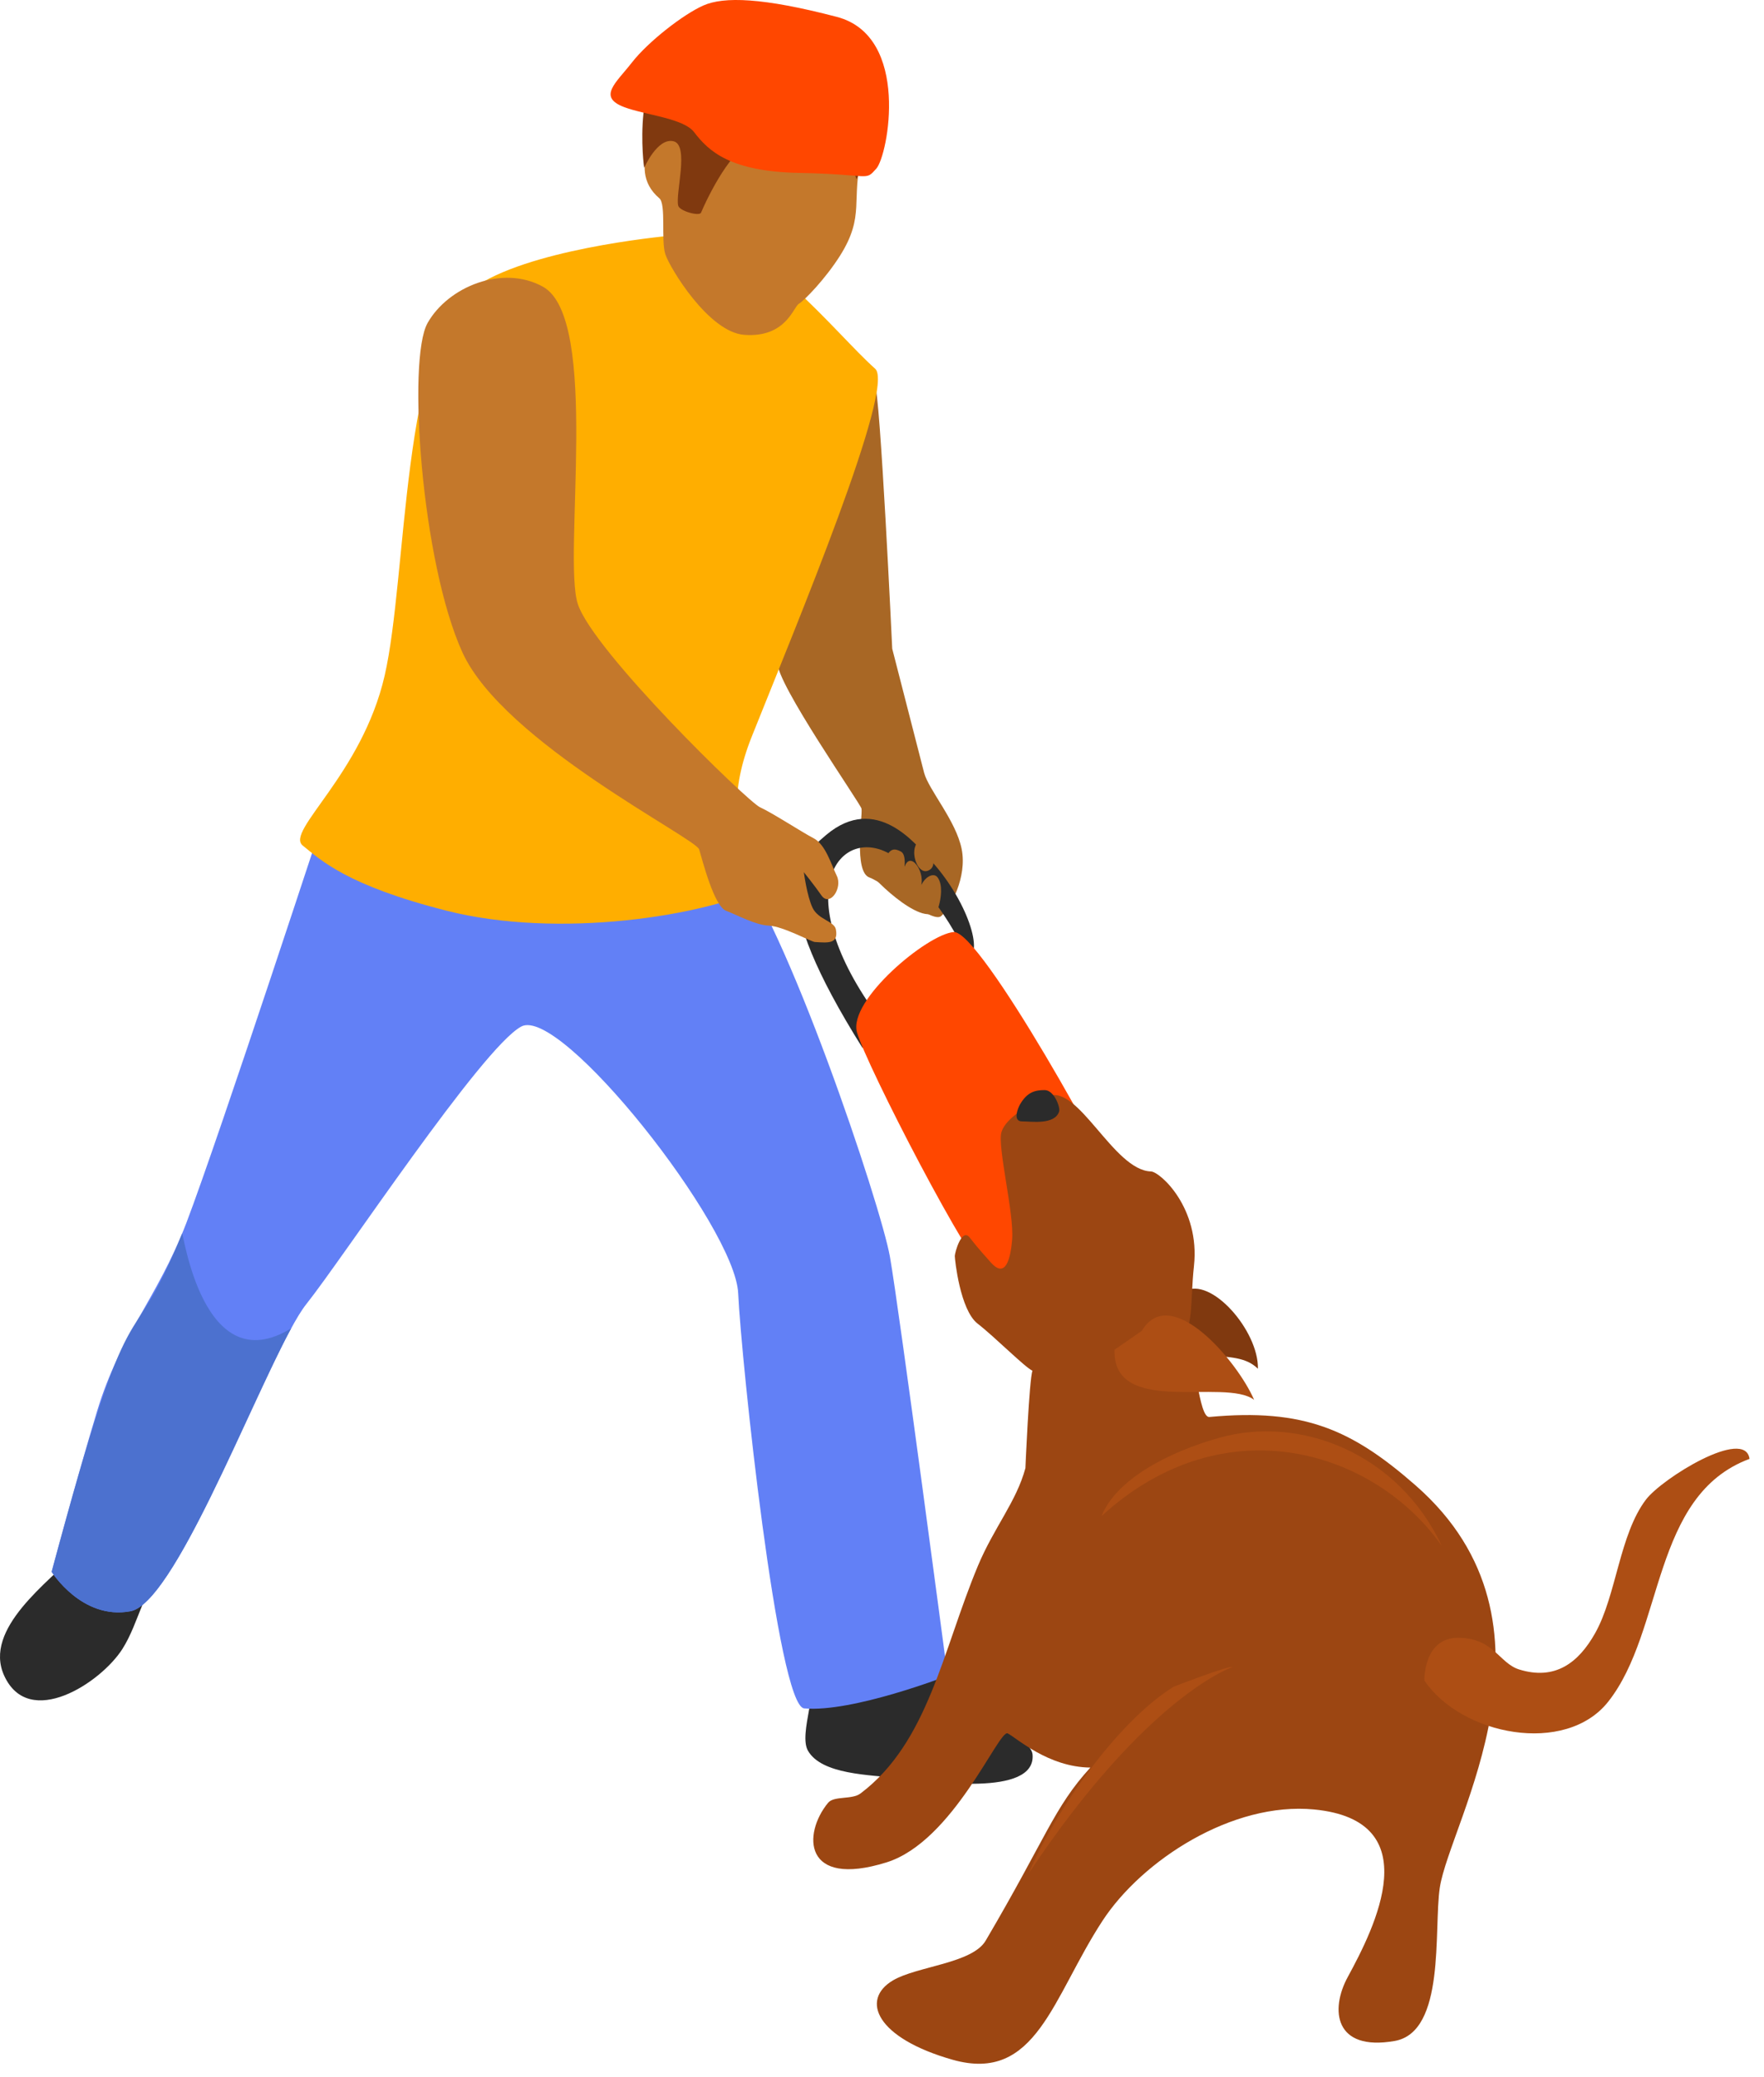 <?xml version="1.0" encoding="UTF-8" standalone="no"?><!DOCTYPE svg PUBLIC "-//W3C//DTD SVG 1.1//EN" "http://www.w3.org/Graphics/SVG/1.1/DTD/svg11.dtd"><svg width="100%" height="100%" viewBox="0 0 79 93" version="1.1" xmlns="http://www.w3.org/2000/svg" xmlns:xlink="http://www.w3.org/1999/xlink" xml:space="preserve" xmlns:serif="http://www.serif.com/" style="fill-rule:evenodd;clip-rule:evenodd;stroke-linejoin:round;stroke-miterlimit:2;"><path d="M43.068,38.016c-0.257,-1.274 -1.478,-2.65 -1.682,-3.414c-0.069,-0.257 -1.428,-5.556 -1.428,-5.556c0,0 -0.543,-11.573 -0.781,-11.844c0,0 -1.598,3.159 -2.684,6.115c-0.653,1.776 -1.564,5.487 -1.666,6.354c-0.101,0.866 3.725,6.332 3.756,6.54c0.05,0.358 -0.357,2.825 0.355,3.08c0.714,0.254 2.804,2.085 3.211,1.728c0.408,-0.357 1.172,-1.728 0.919,-3.003Z" style="fill:#a86725;fill-rule:nonzero;"/><path d="M46.243,78.564c-0.067,-0.849 -2.922,-1.902 -3.635,-2.481c-0.895,-0.726 -1.256,-2.582 -1.445,-3.383l-4.874,1.757c0.44,1.059 -0.546,3.174 -0.102,3.937c0.617,1.063 2.746,1.076 4.09,1.224c1.389,0.152 6.12,0.857 5.966,-1.054Z" style="fill:#2b2b2b;fill-rule:nonzero;"/><path d="M3.416,69.53c-1.195,1.286 -4.194,3.391 -3.227,5.502c1.111,2.424 4.333,0.315 5.295,-1.202c0.775,-1.224 0.946,-2.827 2.06,-3.802c-2.202,1.161 -4.128,-0.498 -4.128,-0.498Z" style="fill:#2b2b2b;fill-rule:nonzero;"/><path d="M42.437,75.031c0,0 -4.252,1.656 -6.422,1.464c-1.186,-0.106 -2.817,-15.599 -2.956,-18.587c-0.134,-2.994 -7.951,-12.898 -9.715,-11.944c-1.766,0.951 -8,10.393 -9.631,12.436c-1.644,2.068 -5.693,13.339 -7.87,13.744c-2.172,0.408 -3.53,-1.765 -3.53,-1.765c0,0 1.117,-4.166 2.038,-7.205c1.047,-3.442 2.671,-4.992 3.988,-8.398c1.496,-3.923 6.441,-19.025 6.441,-19.025c0,0 4.368,3.54 9.378,3.638c7.067,0.133 7.952,-1.733 8.612,-0.967c2.401,2.765 6.678,15.542 7.086,17.854c0.408,2.308 2.581,18.755 2.581,18.755Z" style="fill:#6280f6;fill-rule:nonzero;"/><path d="M13.04,59.476c-1.891,3.479 -5.276,12.31 -7.197,12.668c-2.172,0.408 -3.53,-1.765 -3.53,-1.765c3.734,-13.929 3.336,-9.011 5.842,-15.143c0.053,-0.13 0.918,6.679 4.885,4.24Z" style="fill:#4c71cf;fill-rule:nonzero;"/><path d="M30.139,10.542c-0.66,0.06 -6.576,0.646 -8.97,2.378c-3.189,2.308 -2.923,12.895 -3.942,17.329c-1.019,4.434 -4.467,6.969 -3.669,7.611c0.798,0.642 1.968,1.785 6.455,2.921c4.96,1.258 11.552,0.273 14.407,-1.155c0.543,-0.272 -2.786,-1.563 -0.747,-6.659c2.038,-5.097 6.438,-15.643 5.52,-16.458c-0.917,-0.816 -2.089,-2.196 -3.754,-3.724c-1.819,-1.671 -1.937,-2.549 -5.3,-2.243Z" style="fill:#ffae00;fill-rule:nonzero;"/><path d="M30.41,6.159c0,0 -0.917,-0.408 -1.325,0.441c-0.313,0.654 -0.374,1.589 0.442,2.277c0.314,0.265 0.068,1.903 0.272,2.514c0.204,0.612 1.94,3.486 3.534,3.602c1.867,0.136 2.191,-1.241 2.446,-1.393c0.255,-0.154 1.189,-1.121 1.835,-2.141c1.15,-1.817 0.475,-2.513 0.985,-4.484c0.27,-1.047 0.642,-3.246 -2.209,-3.976c-5.436,-1.393 -5.98,3.16 -5.98,3.16Z" style="fill:#c4782b;fill-rule:nonzero;"/><path d="M38.226,2.523c-1.022,-0.851 -4.641,-2.08 -7.645,-0.714c-2.392,1.089 -1.733,5.709 -1.733,5.709c0,0 0.592,-1.366 1.315,-1.193c0.723,0.173 0.066,2.379 0.213,2.891c0.069,0.239 0.947,0.479 1.02,0.306c0.519,-1.217 1.668,-3.237 2.343,-2.989c0.647,0.238 2.567,0.941 3.908,-0.035c0.408,-0.296 0.506,1.065 0.715,1.529c0.439,-1.042 1.29,-4.314 -0.136,-5.504Z" style="fill:#80390f;fill-rule:nonzero;"/><path d="M37.478,0.756c-3.313,-0.866 -5.063,-0.918 -5.981,-0.509c-0.916,0.407 -2.478,1.631 -3.194,2.548c-0.713,0.918 -1.563,1.546 -0.339,2.005c0.943,0.353 2.646,0.491 3.125,1.121c0.646,0.85 1.623,1.764 4.708,1.821c3.264,0.062 2.921,0.391 3.447,-0.19c0.527,-0.582 1.548,-5.929 -1.766,-6.796Z" style="fill:#ff4700;fill-rule:nonzero;"/><path d="M41.588,38.42c-0.552,-0.586 -2.344,-2.922 -4.586,-1.037c-1.394,1.173 -2.719,2.616 1.631,9.548l0.356,-1.886c-3.669,-5.351 -1.274,-8.103 0.918,-6.778c0.772,0.467 3.027,3.237 3.363,4.688c0.867,-0.152 0.051,-2.701 -1.682,-4.535Z" style="fill:#2b2b2b;fill-rule:nonzero;"/><path d="M42.709,41.733c-1.184,0.098 -4.725,3.053 -4.331,4.485c0.395,1.431 5.14,10.63 5.963,11.025c0.823,0.395 6.22,-2.286 5.912,-3.5c-0.309,-1.213 -6.359,-12.109 -7.544,-12.01Z" style="fill:#ff4700;fill-rule:nonzero;"/><path d="M53.039,57.821l-1.053,1.326c1.256,2.309 3.262,1.052 4.349,2.14c0.039,-1.692 -2.109,-4.167 -3.296,-3.466Z" style="fill:#80390f;fill-rule:nonzero;"/><path d="M63.394,66.507c-2.845,-2.49 -4.986,-3.456 -9.232,-3.061c-0.494,0.046 -0.581,-2.862 -1.135,-3.11c-0.084,-0.037 -0.174,-0.067 -0.264,-0.096c0.728,-0.786 0.524,-1.849 0.708,-3.557c0.282,-2.6 -1.52,-4.219 -1.927,-4.231c-1.678,-0.049 -3.261,-3.941 -4.62,-3.363c-0.819,0.348 -1.875,0.954 -2.073,1.597c-0.198,0.641 0.574,3.639 0.476,4.824c-0.099,1.184 -0.409,1.631 -0.952,1.019c-0.66,-0.741 -0.679,-0.781 -0.951,-1.121c-0.355,-0.444 -0.664,0.683 -0.664,0.831c0,0.148 0.234,2.415 1.02,3.026c0.786,0.61 2.124,1.962 2.459,2.11c-0.146,0.37 -0.317,4.362 -0.317,4.362c-0.402,1.498 -1.41,2.661 -2.126,4.374c-1.585,3.792 -2.221,7.898 -5.255,10.19c-0.388,0.294 -1.191,0.096 -1.458,0.423c-1.136,1.382 -1.125,3.831 2.616,2.666c3.01,-0.938 5.035,-5.974 5.43,-5.776c0.394,0.197 1.807,1.511 3.703,1.53c-1.629,1.777 -1.977,3.141 -4.69,7.751c-0.602,1.02 -3.074,1.143 -4.148,1.776c-1.477,0.872 -0.747,2.586 2.667,3.555c3.75,1.063 4.471,-2.79 6.713,-6.22c1.774,-2.714 5.818,-5.34 9.479,-4.986c5.131,0.497 2.714,5.282 1.505,7.503c-0.795,1.46 -0.604,3.334 2.098,2.863c2.3,-0.4 1.745,-4.995 2.024,-6.861c0.445,-2.962 6.023,-11.799 -1.086,-18.018Z" style="fill:#9c4612;fill-rule:nonzero;"/><path d="M47.433,49.768c-0.2,0.613 -1.248,0.442 -1.664,0.442c-0.417,0 -0.189,-0.582 -0.091,-0.754c0.328,-0.571 0.693,-0.647 1.109,-0.647c0.418,0 0.707,0.771 0.646,0.959Z" style="fill:#2b2b2b;fill-rule:nonzero;"/><path d="M51.136,59.588l-1.223,0.848c-0.089,3.023 4.943,1.244 6.252,2.243c-0.739,-1.721 -3.738,-5.266 -5.029,-3.091Z" style="fill:#ad4e14;fill-rule:nonzero;"/><path d="M73.711,67.148c-1.187,1.569 -1.32,4.28 -2.271,5.974c-0.756,1.347 -1.807,2.126 -3.406,1.629c-0.896,-0.279 -1.139,-1.405 -2.717,-1.418c-1.578,-0.013 -1.527,1.911 -1.527,1.911c1.646,2.453 6.324,3.375 8.238,0.944c2.517,-3.192 1.925,-9.234 6.324,-10.866c-0.198,-1.432 -3.922,0.875 -4.641,1.826Z" style="fill:#ad4e14;fill-rule:nonzero;"/><path d="M54.602,64.378c-2.296,0.647 -4.617,1.866 -5.27,3.506c5.542,-5.069 12.27,-2.895 15.237,1.334c-1.949,-4.16 -6.348,-5.859 -9.967,-4.84Z" style="fill:#ad4e14;fill-rule:nonzero;"/><path d="M52.564,75.522c-2.551,1.581 -5.328,5.602 -6.49,8.353c5.335,-8.012 9.158,-9.248 9.139,-9.236c-0.183,-0.074 -2.649,0.883 -2.649,0.883Z" style="fill:#ad4e14;fill-rule:nonzero;"/><path d="M19.147,14.466c-0.917,1.632 -0.272,10.72 1.563,14.747c1.836,4.025 10.449,8.311 10.602,8.82c0.152,0.51 0.669,2.545 1.206,2.748c0.534,0.205 1.317,0.641 1.928,0.667c0.61,0.025 1.882,0.72 2.046,0.731c0.599,0.037 1.062,0.094 0.943,-0.561c-0.069,-0.374 -0.789,-0.437 -1.045,-0.972c-0.254,-0.536 -0.39,-1.593 -0.39,-1.593c0,0 0.516,0.644 0.785,1.036c0.374,0.543 0.964,-0.328 0.688,-0.879c-0.241,-0.484 -0.496,-1.393 -1.031,-1.674c-0.536,-0.279 -1.843,-1.134 -2.403,-1.389c-0.561,-0.254 -7.485,-7.002 -8.164,-9.109c-0.68,-2.108 1.02,-12.776 -1.563,-14.202c-1.801,-0.996 -4.247,0 -5.165,1.63Z" style="fill:#c4782b;fill-rule:nonzero;"/><path d="M41.195,39.798c0.349,-0.683 -0.484,-1.859 -0.712,-0.881c-0.008,0.133 0.15,-0.637 -0.137,-0.789c-0.272,-0.143 -0.514,-0.181 -0.713,0.395c0.044,-0.425 -0.208,-0.494 -0.32,-0.486c-0.25,0.019 -0.493,0.705 -0.394,0.957c0.144,0.364 2.753,2.877 3.127,1.563c0.096,-0.338 0.189,-0.95 -0.06,-1.275c-0.191,-0.249 -0.645,0.015 -0.791,0.516Zm1.108,-3.005c-0.088,0.663 -0.287,0.749 -0.432,1.067c-0.205,0.451 0.098,0.876 -0.236,1.087c-0.472,0.302 -0.834,-0.607 -0.637,-1.077c0.385,-0.918 -0.773,-1.456 -0.274,-2.018c0.7,-0.783 1.679,0.184 1.579,0.941Z" style="fill:#a86725;fill-rule:nonzero;"/></svg>